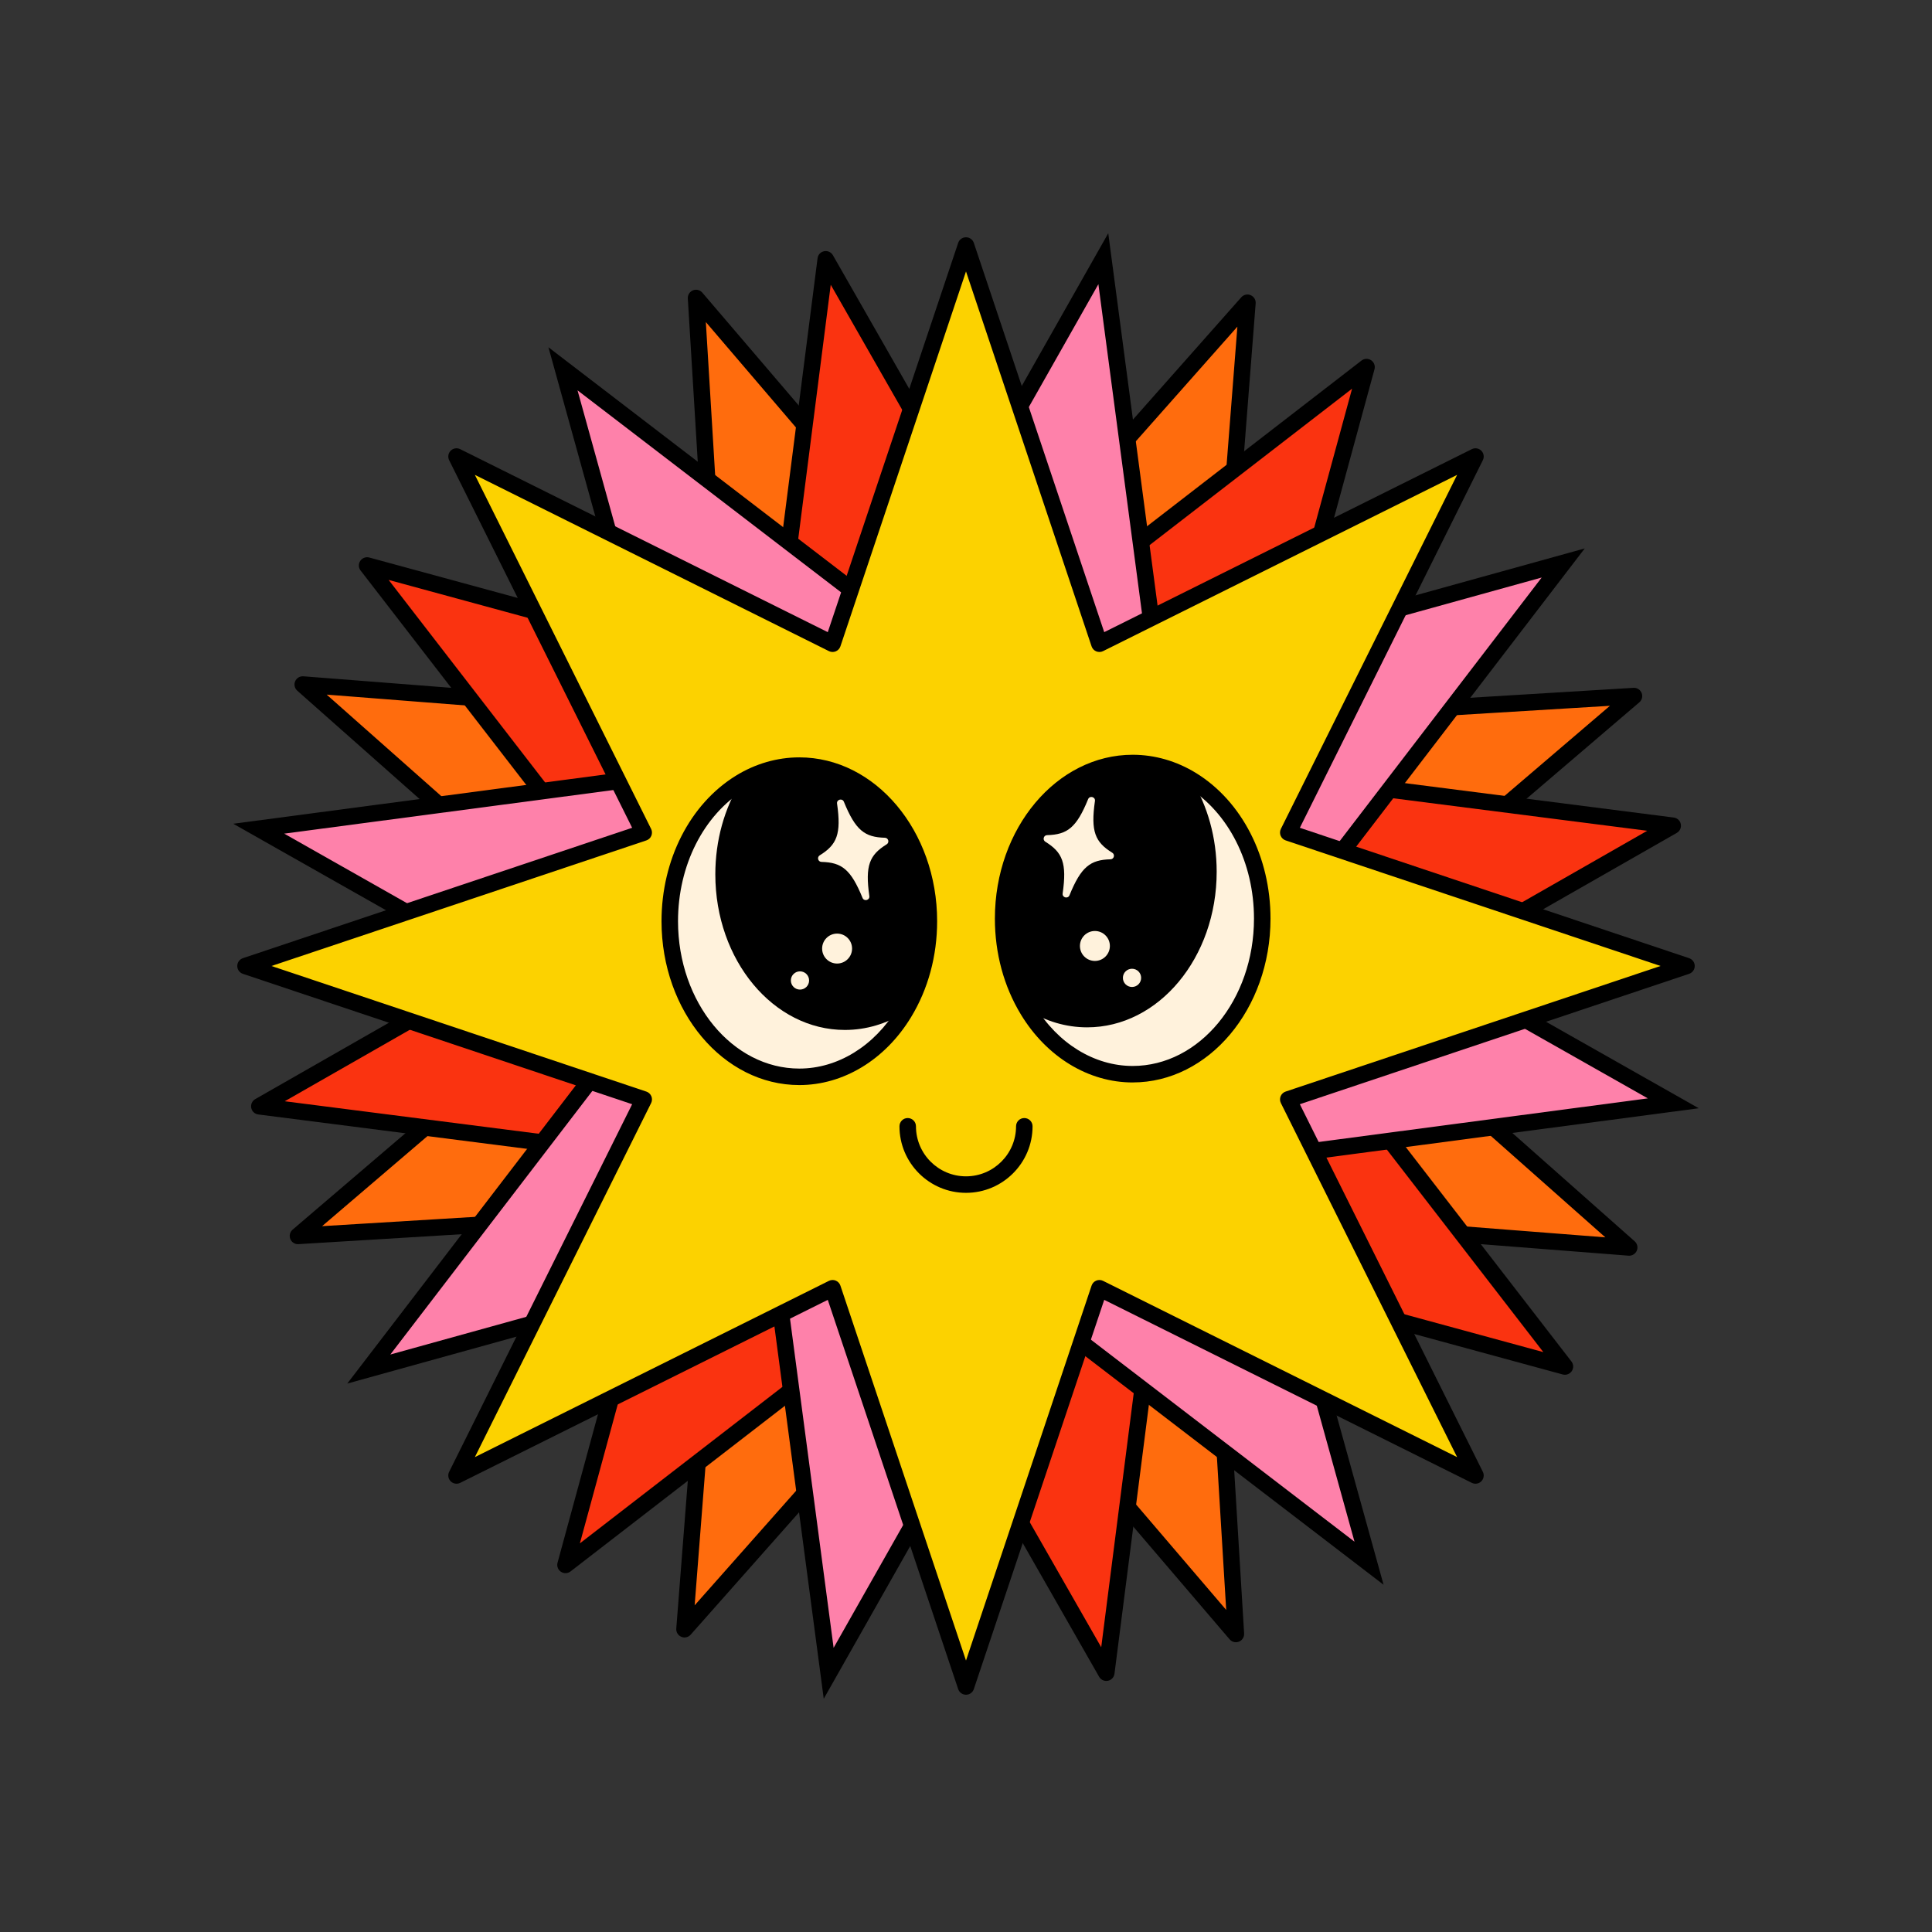 <?xml version="1.0" encoding="UTF-8"?>
<svg xmlns="http://www.w3.org/2000/svg" version="1.1" viewBox="0 0 1000 1000">
  <rect x="0" y="0" width="1000" height="1000" fill="#333333" stroke="none"/>
  <defs>
    <style>
      .cls-1 {
        fill: #ff6c0d;
      }

      .cls-2 {
        fill: #fcd200;
      }

      .cls-3 {
        fill: #fff2dc;
      }

      .cls-4 {
        fill: #fa3310;
      }

      .cls-5 {
        fill: #fe81aa;
      }
    </style>
  </defs>
  <!-- Generator: Adobe Illustrator 28.6.0, SVG Export Plug-In . SVG Version: 1.2.0 Build 709)  -->
  <g>
    <g id="Layer_1">
      <g>
        <g>
          <g>
            <polygon class="cls-1" points="845.76 360.29 680.51 501.53 843.28 645.7 626.5 628.78 639.71 845.76 498.47 680.51 354.3 843.28 371.22 626.5 154.24 639.71 319.49 498.47 156.72 354.3 373.5 371.22 360.29 154.24 501.53 319.49 645.7 156.72 628.78 373.5 845.76 360.29"/>
            <path d="M639.71,850.03c-1.22,0-2.42-.53-3.25-1.5l-138.05-161.52-140.92,159.1c-1.22,1.37-3.18,1.82-4.86,1.1-1.69-.72-2.73-2.43-2.59-4.26l16.54-211.89-212.09,12.91c-1.85.13-3.53-.96-4.22-2.66-.69-1.7-.21-3.65,1.18-4.84l161.52-138.05-159.1-140.92c-1.37-1.22-1.82-3.17-1.1-4.86.72-1.69,2.44-2.72,4.26-2.59l211.89,16.54-12.91-212.09c-.11-1.83.96-3.53,2.66-4.22,1.7-.69,3.65-.21,4.84,1.18l138.05,161.52,140.92-159.1c1.21-1.37,3.17-1.82,4.86-1.1,1.69.72,2.73,2.43,2.59,4.26l-16.54,211.89,212.09-12.91c1.82-.12,3.53.96,4.22,2.66.69,1.7.21,3.65-1.18,4.84l-161.52,138.05,159.1,140.92c1.37,1.22,1.82,3.17,1.1,4.86-.72,1.69-2.43,2.73-4.26,2.59l-211.89-16.54,12.91,212.09c.11,1.83-.96,3.53-2.66,4.22-.52.21-1.06.31-1.6.31ZM498.47,676.24h.04c1.23.01,2.4.56,3.21,1.5l132.96,155.56-12.43-204.27c-.08-1.23.39-2.44,1.27-3.3.88-.87,2.09-1.31,3.32-1.21l204.09,15.93-153.24-135.73c-.92-.82-1.45-2-1.44-3.23.01-1.23.56-2.4,1.5-3.21l155.56-132.96-204.26,12.43c-1.25.08-2.44-.39-3.3-1.27-.87-.88-1.31-2.09-1.21-3.32l15.93-204.09-135.73,153.24c-.81.91-1.97,1.44-3.19,1.44h-.04c-1.23-.01-2.4-.56-3.21-1.5l-132.96-155.56,12.43,204.26c.08,1.23-.39,2.44-1.27,3.3-.88.87-2.09,1.3-3.32,1.21l-204.09-15.93,153.24,135.73c.92.82,1.45,2,1.44,3.23-.01,1.23-.56,2.4-1.5,3.21l-155.56,132.96,204.26-12.43c1.24-.07,2.44.39,3.3,1.27.87.88,1.31,2.09,1.21,3.32l-15.93,204.09,135.73-153.24c.81-.91,1.97-1.44,3.19-1.44Z"/>
          </g>
          <g>
            <polygon class="cls-4" points="865.78 427.39 677.04 535.25 809.99 707.31 600.2 650.16 572.61 865.78 464.75 677.04 292.69 809.99 349.84 600.2 134.21 572.61 322.96 464.75 190.01 292.69 399.8 349.84 427.39 134.21 535.25 322.96 707.31 190.01 650.16 399.8 865.78 427.39"/>
            <path d="M572.61,870.05c-1.51,0-2.93-.8-3.7-2.15l-105.42-184.48-168.18,129.95c-1.45,1.12-3.46,1.19-4.98.17-1.52-1.02-2.23-2.9-1.75-4.67l55.86-205.06-210.76-26.97c-1.82-.23-3.29-1.6-3.64-3.4-.36-1.8.48-3.63,2.07-4.54l184.48-105.42-129.95-168.18c-1.12-1.45-1.19-3.46-.17-4.98,1.02-1.52,2.9-2.23,4.67-1.75l205.06,55.86,26.97-210.76c.23-1.82,1.6-3.29,3.4-3.64,1.8-.36,3.63.48,4.54,2.07l105.42,184.48,168.18-129.95c1.45-1.12,3.46-1.19,4.98-.17,1.52,1.02,2.23,2.9,1.75,4.67l-55.86,205.06,210.76,26.97c1.82.23,3.29,1.6,3.64,3.4.36,1.8-.48,3.63-2.07,4.54l-184.48,105.42,129.95,168.18c1.12,1.45,1.19,3.46.17,4.98-1.02,1.53-2.9,2.22-4.67,1.75l-205.06-55.86-26.97,210.76c-.23,1.82-1.6,3.29-3.4,3.64-.28.06-.56.08-.83.08ZM464.75,672.78c.28,0,.56.03.83.08,1.21.24,2.26,1,2.87,2.07l101.54,177.68,25.97-202.99c.16-1.22.84-2.32,1.86-3.01,1.03-.68,2.3-.89,3.49-.57l197.51,53.81-125.16-161.99c-.76-.98-1.05-2.23-.81-3.44s1-2.26,2.07-2.87l177.68-101.54-202.99-25.97c-1.22-.16-2.32-.84-3.01-1.86-.69-1.03-.89-2.3-.57-3.49l53.8-197.51-161.99,125.16c-.98.76-2.23,1.05-3.44.81-1.21-.24-2.26-1-2.87-2.07l-101.54-177.68-25.97,202.99c-.16,1.22-.84,2.32-1.86,3.01-1.03.69-2.3.9-3.49.57l-197.51-53.8,125.16,161.99c.76.98,1.05,2.23.81,3.44-.24,1.21-1,2.26-2.07,2.87l-177.68,101.54,202.99,25.97c1.22.16,2.32.84,3.01,1.86.69,1.03.89,2.3.57,3.49l-53.8,197.51,161.99-125.16c.75-.58,1.67-.89,2.61-.89Z"/>
          </g>
          <g>
            <polygon class="cls-5" points="809.12 291.39 676.88 463.93 866.09 571.07 650.53 599.63 708.61 809.12 536.07 676.88 428.93 866.09 400.37 650.53 190.88 708.61 323.12 536.07 133.91 428.93 349.47 400.37 291.39 190.88 463.93 323.12 571.07 133.91 599.63 349.47 809.12 291.39"/>
            <path d="M426.37,879.27l-29.59-223.31-217.04,60.17,137.01-178.76-196.02-111,223.31-29.59-60.17-217.04,178.76,137.01,111-196.02,29.59,223.31,217.04-60.17-137.01,178.76,196.02,111-223.31,29.59,60.17,217.04-178.76-137.01-111,196.02ZM403.95,645.11l27.53,207.8,103.29-182.4,166.32,127.47-55.98-201.93,207.8-27.53-182.4-103.28,127.47-166.32-201.93,55.98-27.53-207.8-103.28,182.4-166.32-127.47,55.98,201.93-207.8,27.53,182.4,103.29-127.47,166.32,201.93-55.98Z"/>
          </g>
          <g>
            <polygon class="cls-2" points="872.92 500 666.79 569.04 763.7 763.7 569.04 666.79 500 872.92 430.95 666.79 236.3 763.7 333.21 569.04 127.08 500 333.21 430.95 236.3 236.3 430.95 333.21 500 127.08 569.04 333.21 763.7 236.3 666.79 430.96 872.92 500"/>
            <path d="M500,877.19c-1.83,0-3.46-1.17-4.05-2.91l-67.49-201.48-190.26,94.72c-1.64.82-3.62.49-4.92-.8-1.3-1.3-1.62-3.28-.8-4.92l94.72-190.26-201.48-67.49c-1.74-.58-2.91-2.21-2.91-4.05s1.17-3.46,2.91-4.05l201.48-67.49-94.72-190.26c-.82-1.64-.49-3.62.8-4.92,1.3-1.3,3.28-1.62,4.92-.8l190.26,94.72,67.49-201.48c.58-1.74,2.21-2.91,4.05-2.91s3.46,1.17,4.05,2.91l67.49,201.48,190.26-94.72c1.64-.82,3.62-.49,4.92.8,1.3,1.3,1.62,3.28.8,4.92l-94.72,190.26,201.48,67.49c1.74.58,2.91,2.21,2.91,4.05s-1.17,3.46-2.91,4.05l-201.48,67.49,94.72,190.26c.82,1.64.49,3.62-.8,4.92-1.3,1.3-3.28,1.62-4.92.8l-190.26-94.72-67.49,201.48c-.58,1.74-2.21,2.91-4.05,2.91ZM430.96,662.52c.55,0,1.11.11,1.63.33,1.14.47,2.02,1.42,2.41,2.59l65,194.05,65-194.05c.39-1.17,1.27-2.11,2.41-2.59,1.14-.47,2.43-.43,3.54.12l183.26,91.23-91.23-183.26c-.55-1.1-.59-2.39-.12-3.54.47-1.14,1.42-2.02,2.59-2.41l194.05-65-194.05-65c-1.17-.39-2.11-1.27-2.59-2.41-.47-1.14-.43-2.43.12-3.54l91.23-183.25-183.26,91.23c-1.1.55-2.4.59-3.54.12-1.14-.47-2.02-1.42-2.41-2.59l-65-194.05-65,194.05c-.39,1.17-1.27,2.11-2.41,2.59-1.14.47-2.43.43-3.54-.12l-183.26-91.23,91.23,183.26c.55,1.1.59,2.39.12,3.54s-1.42,2.02-2.59,2.41l-194.05,65,194.05,65c1.17.39,2.11,1.27,2.59,2.41s.43,2.43-.12,3.54l-91.23,183.25,183.26-91.23c.6-.3,1.25-.45,1.9-.45Z"/>
          </g>
        </g>
        <g>
          <g>
            <g>
              <g>
                <path class="cls-3" d="M519.21,475.47c0,17.72,4.77,34.1,12.85,47.4,12.19,20.08,31.93,33.14,54.21,33.14,37.03,0,67.06-36.06,67.06-80.54,0-31.23-14.8-58.31-36.44-71.66-9.18-5.67-19.59-8.88-30.63-8.88-37.03,0-67.06,36.06-67.06,80.54Z"/>
                <path d="M586.27,560.28c-22.86,0-44.49-13.16-57.86-35.19-8.81-14.5-13.46-31.65-13.46-49.62,0-46.76,32-84.81,71.33-84.81,11.44,0,22.8,3.29,32.87,9.51,23.72,14.64,38.46,43.49,38.46,75.29,0,46.76-32,84.81-71.33,84.81ZM586.27,399.2c-34.62,0-62.79,34.22-62.79,76.27,0,16.4,4.23,32.02,12.22,45.18,11.81,19.47,30.71,31.09,50.57,31.09,34.62,0,62.79-34.22,62.79-76.27,0-28.86-13.18-54.93-34.41-68.03-8.85-5.47-18.39-8.24-28.38-8.24Z"/>
              </g>
              <path d="M519.21,475.47c0,17.72,4.77,34.1,12.85,47.4,9.18,5.67,19.59,8.88,30.63,8.88,37.03,0,67.06-36.06,67.06-80.54,0-17.72-4.77-34.1-12.85-47.4-9.18-5.67-19.59-8.88-30.63-8.88-37.03,0-67.06,36.06-67.06,80.54Z"/>
              <path class="cls-3" d="M541.98,432.27c10.45-.27,15.21-3.84,21.23-18.63.82-2,3.84-1.19,3.53.95-2.25,15.81.07,21.28,8.97,26.78,1.55.96.9,3.36-.92,3.4-10.45.27-15.21,3.84-21.23,18.63-.82,2-3.84,1.19-3.53-.95,2.25-15.81-.07-21.28-8.97-26.78-1.55-.96-.9-3.36.92-3.4Z"/>
              <circle class="cls-3" cx="585.93" cy="506.14" r="4.72"/>
              <circle class="cls-3" cx="566.72" cy="489.63" r="7.75"/>
            </g>
            <g>
              <g>
                <path class="cls-3" d="M480.79,476.82c0,17.72-4.77,34.1-12.85,47.4-12.19,20.08-31.93,33.14-54.21,33.14-37.03,0-67.06-36.06-67.06-80.54,0-31.23,14.8-58.31,36.44-71.66,9.18-5.67,19.59-8.88,30.63-8.88,37.03,0,67.06,36.06,67.06,80.54Z"/>
                <path d="M413.73,561.63c-39.33,0-71.33-38.04-71.33-84.81,0-31.8,14.74-60.66,38.46-75.3,10.06-6.22,21.43-9.51,32.87-9.51,39.33,0,71.33,38.04,71.33,84.81,0,17.96-4.66,35.12-13.47,49.62-13.37,22.04-35,35.19-57.86,35.19ZM413.73,400.55c-9.99,0-19.54,2.77-28.38,8.24-21.23,13.1-34.41,39.17-34.41,68.03,0,42.06,28.17,76.27,62.79,76.27,19.85,0,38.76-11.62,50.57-31.09,8-13.16,12.23-28.79,12.23-45.19,0-42.06-28.17-76.27-62.79-76.27Z"/>
              </g>
              <path d="M480.79,476.82c0,17.72-4.77,34.1-12.85,47.4-9.18,5.67-19.59,8.88-30.63,8.88-37.03,0-67.06-36.06-67.06-80.54,0-17.72,4.77-34.1,12.85-47.4,9.18-5.67,19.59-8.88,30.63-8.88,37.03,0,67.06,36.06,67.06,80.54Z"/>
              <path class="cls-3" d="M458.02,433.62c-10.45-.27-15.21-3.84-21.23-18.63-.82-2-3.84-1.19-3.53.95,2.25,15.81-.07,21.28-8.97,26.78-1.55.96-.9,3.36.92,3.4,10.45.27,15.21,3.84,21.23,18.63.82,2,3.84,1.19,3.53-.95-2.25-15.81.07-21.28,8.97-26.78,1.55-.96.9-3.36-.92-3.4Z"/>
              <circle class="cls-3" cx="414.07" cy="507.49" r="4.72"/>
              <circle class="cls-3" cx="433.28" cy="490.98" r="7.75"/>
            </g>
          </g>
          <path d="M500,617.41c-18.99,0-34.44-15.45-34.44-34.44,0-2.36,1.91-4.27,4.27-4.27s4.27,1.91,4.27,4.27c0,14.28,11.62,25.9,25.9,25.9s25.91-11.62,25.91-25.9c0-2.36,1.91-4.27,4.27-4.27s4.27,1.91,4.27,4.27c0,18.99-15.45,34.44-34.44,34.44Z"/>
        </g>
      </g>
    </g>
  </g>
</svg>